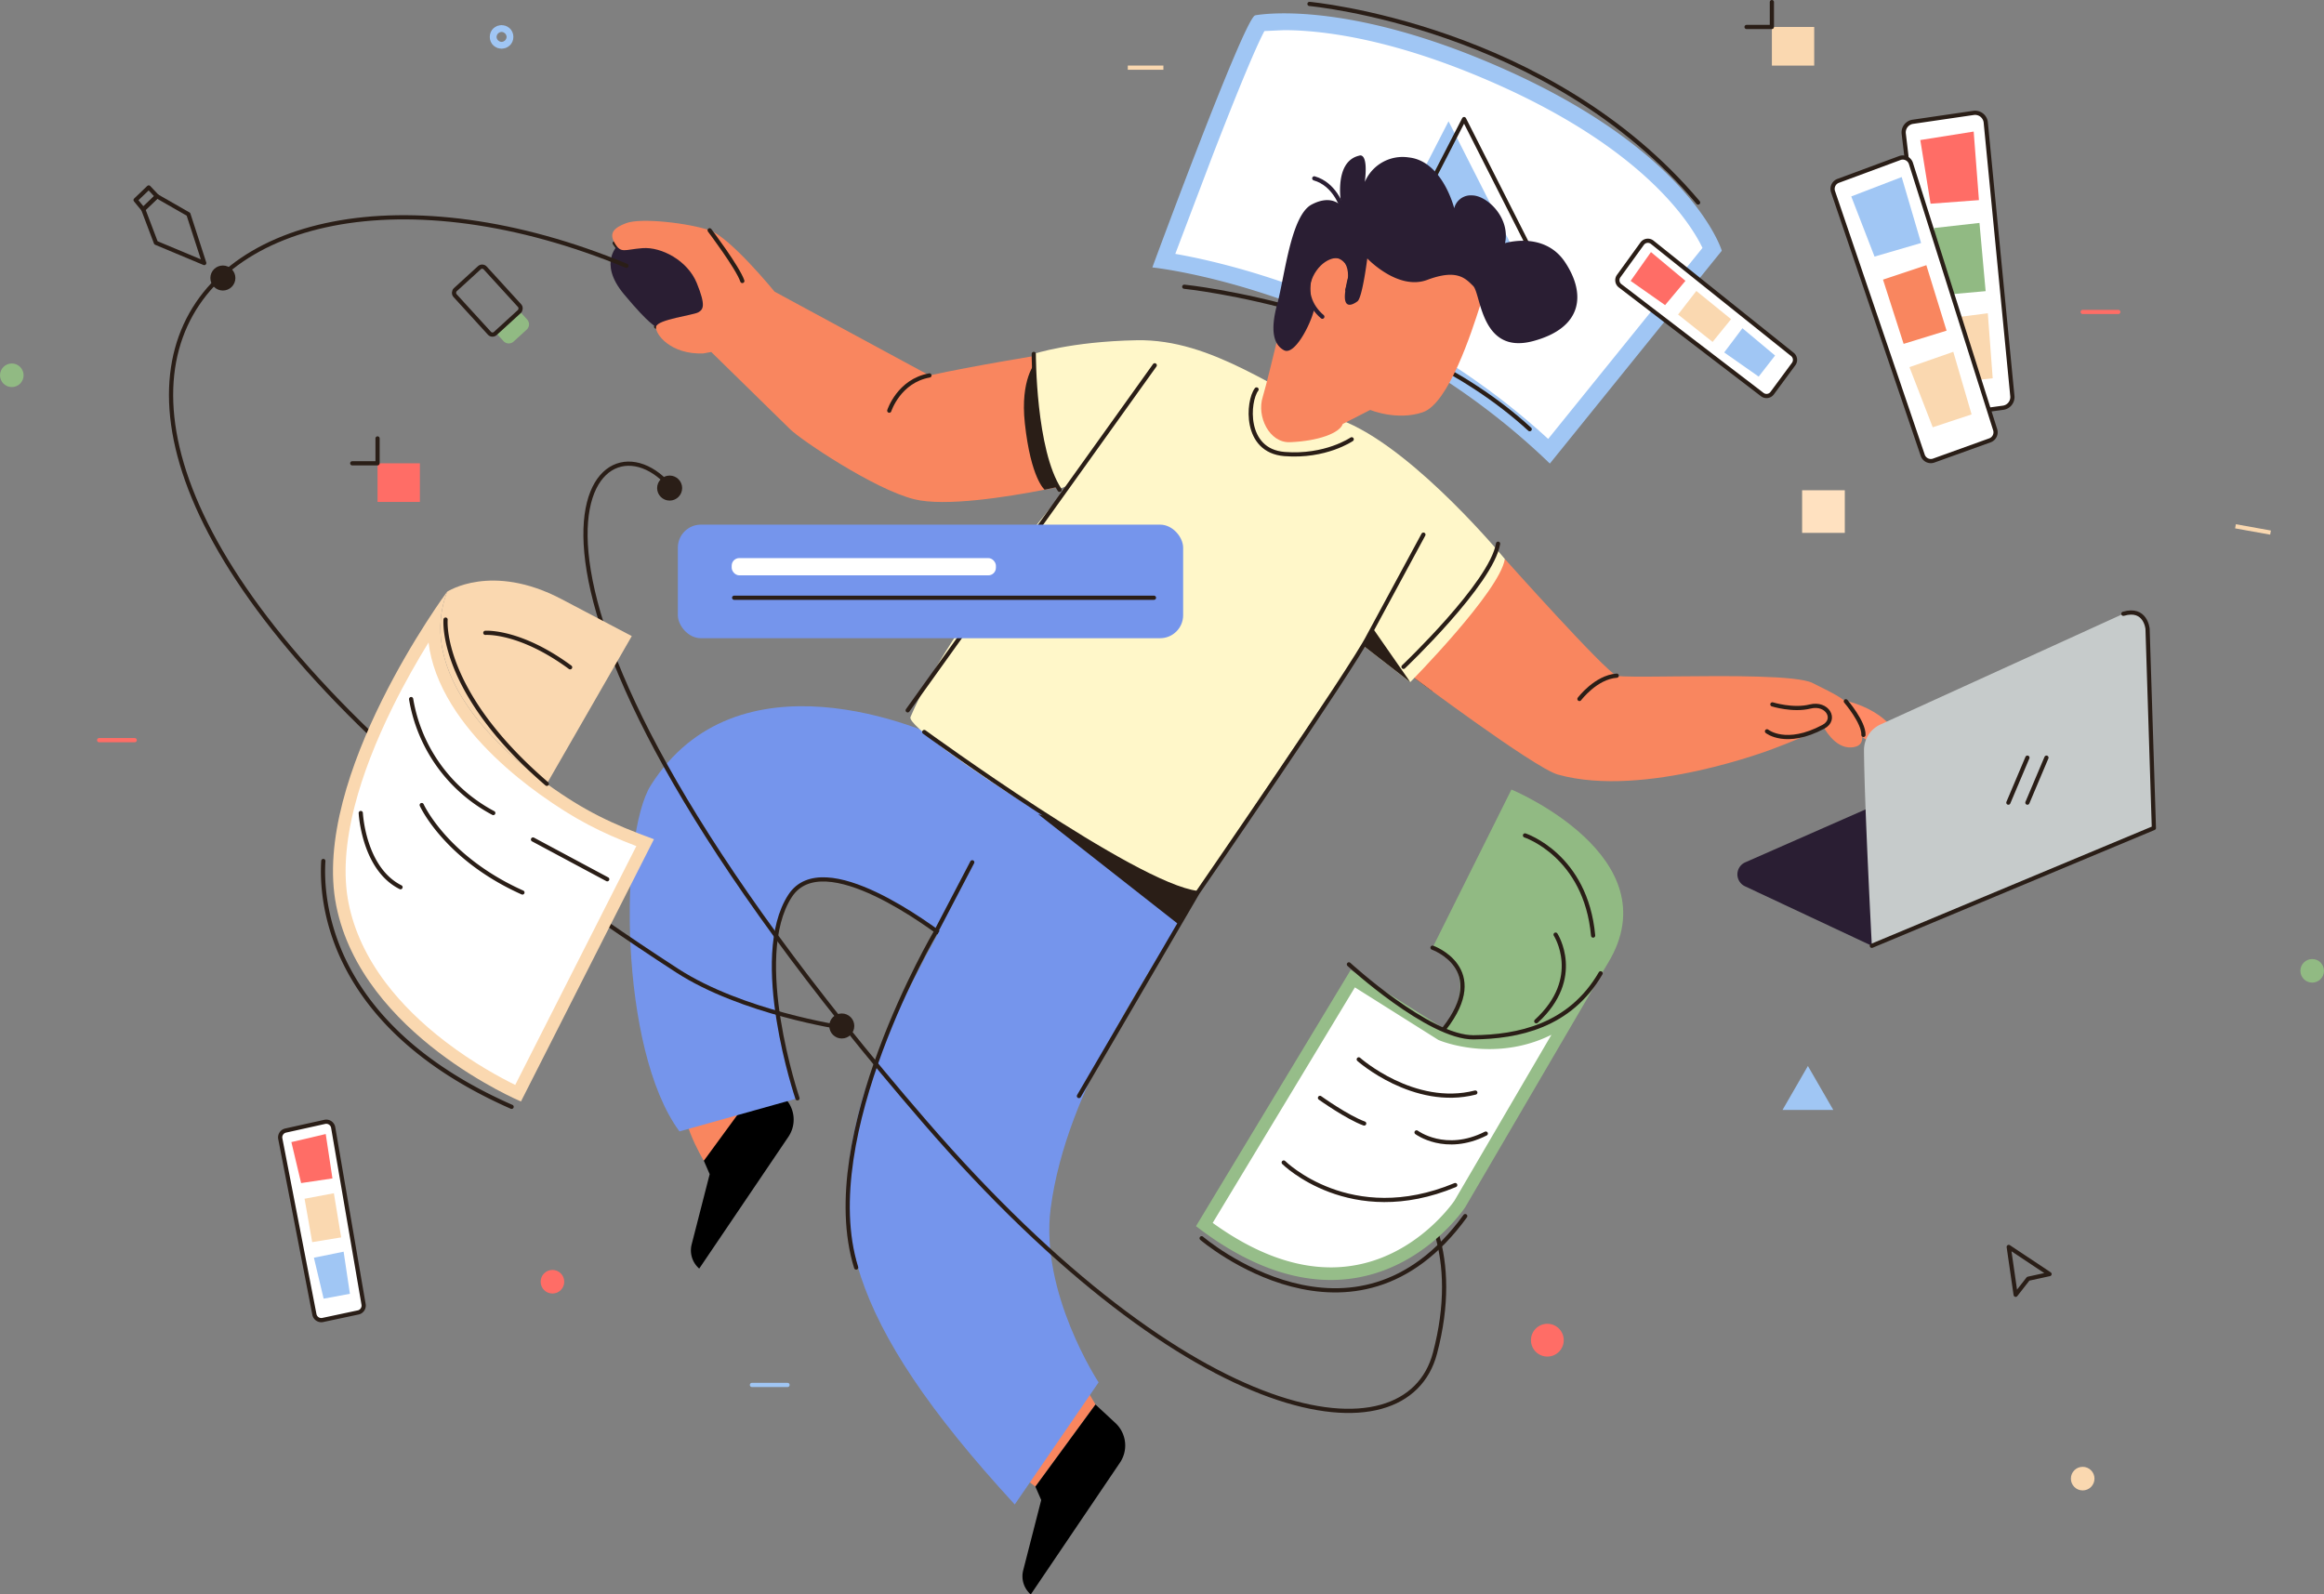 <svg xmlns="http://www.w3.org/2000/svg" width="553.224" height="379.62"><rect width="100%" height="100%" fill="#808080" stroke="none"/><g fill="#fff"><path d="M368.747 107.425c-21.988-20.683-46.048-31.966-62.533-37.819-9.559-3.394-17.643-5.364-22.743-6.419a122.898 122.898 0 0 0-6.417-1.163l9.857-26.02 8.121-20.311c1.268-3.015 2.341-5.448 3.19-7.232.818-1.72 1.294-2.551 1.541-2.938.924-.13 2.915-.346 5.902-.346 4.078 0 10.833.413 19.85 2.382 10.203 2.227 21.127 5.944 32.467 11.047 9.87 4.442 18.642 9.402 26.073 14.744 5.931 4.263 11.024 8.777 15.138 13.415 3.652 4.117 5.84 7.572 7.033 9.745a29.24 29.24 0 0 1 1.371 2.816l-38.851 48.099z"/><path d="m305.666 7.178-4.674.213c-.647 1.207-1.949 3.894-4.409 9.778-2.145 5.13-4.847 11.905-8.03 20.135l-8.776 23.141a135.95 135.95 0 0 1 4.1.785c5.16 1.067 13.341 3.06 23.007 6.492 16.272 5.778 39.85 16.792 61.654 36.78l36.734-45.478a31.66 31.66 0 0 0-.924-1.78c-1.17-2.096-3.314-5.431-6.88-9.411-4.027-4.494-9.007-8.874-14.799-13.017-7.275-5.203-15.856-10.043-25.506-14.386-11.214-5.046-22.005-8.719-32.073-10.917-8.843-1.93-15.443-2.336-19.423-2.336m0-4c9.145 0 27.212 1.939 53.138 13.605 44.237 19.907 51.067 42.912 51.067 42.912l-40.932 50.675c-42.88-41.418-94.628-46.697-94.628-46.697s21.801-59.128 24.461-60.015c0 0 2.342-.48 6.894-.48z" fill="#a0c6f4"/></g><path d="M281.909 68.267s50.883 5.139 82.236 33.922" fill="none" stroke="#2a1e17" stroke-linecap="round" stroke-linejoin="round"/><path d="m325.845 65.785 18.982-36.91 19.51 38.492z" fill="#a0c6f4"/><g fill="none" stroke="#2a1e17" stroke-linejoin="round"><path d="m329.538 65.258 18.982-36.91 19.51 38.492z"/><path d="M311.72.936s57.051 5.139 92.515 47.285" stroke-linecap="round"/></g><path d="m340.869 164.502-5.189-3.848c.868-1.158 14.6-15.786 22.547-27.571 0 0-16.077 32.362-17.358 31.419z" fill="#2a1e17"/><path d="M146.334 57.89c1.529 2.549 2.208 1.529 6.625 1.189s10.7 2.888 12.912 8.324 1.529 6.286.34 6.965-9.683 1.7-10.024 3.4" fill="none" stroke="#2a1e17" stroke-linecap="round" stroke-linejoin="round"/><path d="m260.783 334.396-3.958-6.689-14.042 23.4 3.686 2.835zm-93.236-58.035s-7.276-11.83-4.155-17.627l23.212 2.483z" fill="#f9865f"/><path d="m167.547 276.36 1.391 3.195-4.289 16.723a5.725 5.725 0 0 0 1.8 5.756l21.228-31.38a7.3 7.3 0 0 0-1.078-9.437l-4.744-4.406z"/><path d="M156.187 77.767c6.649-.158 15.072-.579 13.387-5.633s-8-17.69-22.323-13.9c0 0-5.054 4.211 1.264 11.793s7.672 7.74 7.672 7.74z" fill="#2a1e33"/><path d="M189.832 261.496s-11.347-33.5-1.746-48.212c7.925-12.14 33.815 7.606 37.362 10.267l18.525-33.455s-4.276-6-14.775-11.866-53.872-23.449-74.254 8.709c-7.533 11.885-7.649 62.889 6.8 82.435z" fill="#7595ec"/><path d="M189.833 261.497s-11.347-33.5-1.746-48.212c7.925-12.14 33.815 7.606 37.362 10.267" fill="none" stroke="#2a1e17" stroke-linecap="round" stroke-linejoin="round"/><path d="M243.973 190.097c-8.425 8.868-33.4 52.071-39.02 72.72-7.513 27.62-4.687 50.526 36.607 95.38l19.96-29.074s-14.034-21.312-11.414-41.403c3.791-29.063 24.473-57.242 34.937-75.116z" fill="#7595ec"/><path d="m247.144 193.852 33.2 26.06 9.922-15.087z" fill="#2a1e17"/><path d="M437.855 166.452q7.767 1.664 11.835 5.917c2.712 2.836 1.48 4.315.493 5.178s-4.808-.123-8.136-3.082-4.192-8.013-4.192-8.013z" fill="#ff8a66"/><path d="M335.68 160.653c.868-1.158 14.6-15.786 22.547-27.571 0 0 24.025 26.92 26.631 27.789.969.323 6.859.245 14.174.169 12.361-.127 28.793-.251 32.43 1.567 5.79 2.895 9.263 4.342 10.711 8.394s2.017 6.7-1.448 6.947c-4.052.29-6.658-4.921-6.658-4.921s-3.311 2-11.868 5.211c0 0-30.786 11.952-51.366 6.172-5.621-1.578-35.153-23.757-35.153-23.757zM149.052 53.132c-2.643 1.007-4.248 2.209-2.718 4.758s2.208 1.529 6.625 1.189 10.7 2.888 12.912 8.324 1.529 6.286.34 6.965-9.683 1.7-10.024 3.4 3.443 6.713 11.257 6.374l1.868-.34 18.813 18.429c2.378 2.378 19.858 14.221 29.487 16.627 7.319 1.83 22.144-.53 31.054-2.268 4.327-.845 7.26-1.542 7.26-1.542s-6.686-12.044-8.046-30.561c0 0-16 2.569-26.626 4.9l-36.867-19.946s-10.533-12.911-15.46-14.61-16.307-3.057-19.875-1.699z" fill="#f9865f"/><path d="m248.667 116.59 7.26-1.542s-8.089-10.2-9.447-28.712c0 0-3.657 3.94-2.519 14.428 1.428 13.179 4.706 15.826 4.706 15.826z" fill="#2a1e17"/><path d="M246.088 84.261s.224 22.629 6.286 32.068l2.175-.869s-28.57 33.422-37.81 55.261c-1.513 3.574 59.317 42.43 68.3 41.885 0 0 29.637-45.234 39.774-58.642l10.893 8.442s21.368-21.639 22.516-29.323c0 0-20.638-25.114-37.523-32.467s-31.973-19.949-50.109-19.608c-15.697.295-24.502 3.253-24.502 3.253z" fill="#fff7c9"/><path d="m335.711 162.406-10.889-8.442 1.735-4.729z" fill="#2a1e17"/><path d="M352.281 72.927c-1.907 5.933-7.415 23.094-13.559 25.213s-12.542-.542-12.542-.542l-6.545 3.349c-.73 2.191-5.9 4.077-12.566 4.334-4.939.19-7.947-6.152-6.484-10.744.67-2.107 3.178-12.5 3.178-12.5s5.3-19.493 10.169-23.518 9.453-8.013 22.459-2.754c19.916 8.052 15.89 17.162 15.89 17.162z" fill="#f9865f"/><path d="M312.8 73.772c-.875 3.642-4.663 10.928-7.14 9.617s-3.352-4.663-1.6-11.075 3.205-20.983 8.16-23.606 7.139.437 7.139.437-2.185-10.637 4.226-12.094c0 0 2.185-1.02 1.312 6.266a9.76 9.76 0 0 1 10.491-5.829c8.015.875 10.784 12.094 10.784 12.094a4.04 4.04 0 0 1 4.225-3.06c3.643 0 9.18 5.391 7.868 11.365 0 0 9.323-2.918 14.281 4.518s4.371 15.591-7.578 18.8c-12.493 3.353-12.385-11.22-14.28-13.114s-3.934-4.08-10.929-1.457-14.279-5.1-14.279-5.1-1.166 9.325-2.332 10.2-3.5 2.04-2.914-2.332 1.312-3.934.874-5.1-2.409-4.843-6.558-1.6c-4.665 3.639-1.75 11.07-1.75 11.07z" fill="#2a1e33"/><path d="M314.783 75.404c-2.779-2.335-4.706-6.449-2.26-10.562s6.448-4.67 7.671-3.113 1.7 4.181.546 7.293" fill="none" stroke="#2a1e33" stroke-linecap="round" stroke-linejoin="round"/><path d="m246.47 353.945 1.391 3.195-4.288 16.725a5.725 5.725 0 0 0 1.8 5.756l21.228-31.38a7.3 7.3 0 0 0-1.078-9.437l-4.744-4.405z"/><g fill="none" stroke-linecap="round" stroke-linejoin="round"><path d="M319.357 49.146s-1.625-5.287-6.5-6.679" stroke="#2a1e33"/><path d="m216.073 169.125 58.81-82.151m24.24 5.748c-2.118 2.755-3.084 14.61 6.666 15.38s15.98-3.513 15.98-3.513M168.928 54.832s6.722 8.9 7.779 12.067M420.63 174.117s4.492 3.7 13.436-1.088c3.244-1.735.935-5.841-3.171-4.814s-8.981-.513-8.981-.513m17.481-.736s4.31 5.027 4.192 8.013m-67.606-8.561s3.9-5.193 8.876-5.547M211.692 97.774s2.275-7.086 9.563-8.387M231.441 205.3l-8.694 16.632s-28.667 48.513-18.94 79.853m53.031-40.828 28.206-48.35s36.968-53.618 40.751-61.183l13.046-24.135m-118.83 46.986s50.158 36.569 65.032 38.331M246.088 84.261s-.045 22.95 6.142 32.359m104.386 12.826c-1.575 9.458-22.516 29.323-22.516 29.323" stroke="#2a1e17"/></g><circle fill="#2a1e17" cx="200.385" cy="244.273" r="2.979"/><g fill="none" stroke="#2a1e17" stroke-linejoin="round"><path d="m479.822 308.273-1.646-11.391 9.717 6.46-5.085 1.109z"/><path d="M157.568 113.796c-18.412-16.247-48.84 24.266 62.5 153.215 64.226 74.385 114.692 81.056 121.526 55.177 12.264-46.429-32.028-58.164-15.547-39.98" stroke-linecap="round"/></g><circle fill="#2a1e17" cx="159.406" cy="116.205" r="2.979"/><circle fill="none" cx="119.4" cy="8.787" r=".809" stroke="#a0c6f4" stroke-width="4"/><circle fill="#fad8b0" cx="495.779" cy="352.042" r="2.809"/><path d="m445.59 225.185-30.2-14.171a3.134 3.134 0 0 1 .069-5.707l56.179-24.719a3.136 3.136 0 0 1 2.5-.011l38.593 16.563z" fill="#2a1e33"/><path d="M443.72 178.612c.077 12.5 1.87 46.572 1.87 46.572l67.142-28.045-1.51-47.416a4.078 4.078 0 0 0-5.766-3.581l-57.807 26.342a6.7 6.7 0 0 0-3.929 6.128z" fill="#c6cbcb"/><path d="m445.591 225.184 67.138-28.045-1.506-47.42s-.446-5.178-5.766-3.581m-27.37 44.964 4.533-10.714m-.001 10.714 4.533-10.714" fill="none" stroke="#2a1e17" stroke-linecap="round" stroke-linejoin="round"/><g fill="#ff6d66"><circle cx="131.509" cy="305.164" r="2.809"/><circle cx="368.345" cy="319.08" r="3.903"/></g><path d="M428.99 116.716h10.163v10.163H428.99z" fill="#ffe1c0"/><path d="m430.367 253.796 3.021 5.232 3.02 5.232h-12.082l3.021-5.232z" fill="#a0c6f4"/><path d="m385.663 68.039 33.839 25.9a1.67 1.67 0 0 0 2.36-.335l5.11-6.925a1.67 1.67 0 0 0-.3-2.3l-33.357-26.691a1.67 1.67 0 0 0-2.4.325l-5.587 7.72a1.67 1.67 0 0 0 .335 2.306z" fill="#fff" stroke="#2a1e17" stroke-linejoin="round"/><path d="m388.168 66.883 8.206 5.758 4.842-5.779-8.208-6.846z" fill="#ff6d66"/><path d="m399.463 74.886 8.217 6.519 4.4-5.419-8.272-6.712z" fill="#fad8b0"/><path d="m410.445 83.911 8.206 5.758 3.904-5.022-7.773-6.5z" fill="#a0c6f4"/><path d="m453.182 31.83 7.71 64.8a2.56 2.56 0 0 0 2.889 2.234l13.056-1.788a2.56 2.56 0 0 0 2.2-2.784l-6.329-65.125a2.56 2.56 0 0 0-2.918-2.285l-14.439 2.112a2.56 2.56 0 0 0-2.169 2.836z" fill="#fff" stroke="#2a1e17" stroke-linejoin="round"/><path d="m457.125 33.345 2.444 15.157 11.514-.857-1.252-16.32z" fill="#ff6d66"/><path d="m460.404 54.29 1.62 15.981 10.651-.952-1.467-16.246z" fill="#91ba83"/><path d="m462.226 75.98 2.444 15.157 9.687-1.074-1.161-15.479z" fill="#fad8b0"/><path d="m436.349 45.627 21.354 62.767a2.035 2.035 0 0 0 2.618 1.26l13.374-4.814a2.038 2.038 0 0 0 1.251-2.53l-20.051-63.389a2.036 2.036 0 0 0-2.649-1.295l-14.677 5.436a2.04 2.04 0 0 0-1.22 2.565z" fill="#fff" stroke="#2a1e17" stroke-linejoin="round"/><path d="m440.686 46.77 5.542 14.317 11.084-3.233-4.619-15.7z" fill="#a0c6f4"/><path d="m448.248 66.576 4.908 15.295 10.22-3.147-4.813-15.586z" fill="#f9865f"/><path d="m454.541 87.412 5.542 14.317 9.252-3.065-4.355-14.9z" fill="#fad8b0"/><rect fill="#7595ec" width="120.287" height="27.041" x="161.36" y="124.909" rx="5.484"/><rect fill="#fff" width="62.9" height="4.115" x="174.176" y="132.87" rx="1.812"/><path d="M174.764 142.316h99.935" fill="none" stroke="#2a1e17" stroke-linecap="round" stroke-linejoin="round"/><path d="m123.634 74.042 1.856 2.032a1.7 1.7 0 0 1-.109 2.4l-3.123 2.852a1.7 1.7 0 0 1-2.4-.109l-1.856-2.032 5.632-5.144z" fill="#91ba83"/><rect fill="none" width="14.116" height="9.731" stroke="#2a1e17" stroke-linejoin="round" rx=".98" transform="rotate(-132.4 76.242 14.194)"/><path d="M89.876 110.305h10.076v9.199H89.876z" fill="#ff6d66"/><path d="M89.876 104.385v5.92h-6.027" fill="none" stroke="#2a1e17" stroke-linecap="round" stroke-linejoin="round"/><path d="M421.793 6.42h10.076v9.199h-10.076z" fill="#fad8b0"/><path d="M421.792.5v5.92h-6.027M149.117 63.285c-104.447-43.3-184.854 40.086 12.031 167.773 15.5 10.055 39.279 13.582 39.279 13.582" fill="none" stroke="#2a1e17" stroke-linecap="round" stroke-linejoin="round"/><circle fill="#2a1e17" cx="53.055" cy="66.194" r="2.979"/><g fill="none" stroke="#2a1e17" stroke-linejoin="round"><path d="m34.102 49.847 3.259-3.129 7.493 4.287 3.766 11.621-11.5-4.813z"/><path d="m37.361 46.718-3.259 3.129-1.825-2.216 3.129-3z"/></g><path d="m66.725 271.119 8.118 41.833a1.67 1.67 0 0 0 1.988 1.316l8.418-1.789a1.67 1.67 0 0 0 1.3-1.917l-7.235-42.111a1.67 1.67 0 0 0-2.009-1.348l-9.3 2.065a1.67 1.67 0 0 0-1.28 1.951z" fill="#fff" stroke="#2a1e17" stroke-linejoin="round"/><path d="m69.365 271.922 2.316 9.754 7.458-1.109-1.6-10.569z" fill="#ff6d66"/><path d="m72.501 285.406 1.819 10.33 6.891-1.129-1.732-10.51z" fill="#fad8b0"/><path d="m74.725 299.445 2.316 9.754 6.257-1.162-1.5-10.025z" fill="#a0c6f4"/><path d="M130.168 186.622c-15.3-11.018-30.34-28.14-23.744-45.728 0 0 10.552-7.035 27.261 1.758l16.708 8.794z" fill="#fad8b0"/><g fill="#fff"><path d="M123.322 260.291c-2.893-1.35-10.329-5.074-18.135-11.043-5.815-4.447-10.696-9.252-14.508-14.281-4.725-6.236-7.809-12.837-9.166-19.621-1.358-6.791-.853-14.855 1.5-23.97 1.903-7.37 5.01-15.425 9.234-23.942 3.928-7.92 8.11-14.781 11.121-19.409-.378 6.145 1.439 12.501 5.438 18.983 5.581 9.045 14.22 16.32 20.485 20.83 8.82 6.351 15.29 9.432 24.279 12.797l-30.249 59.658z"/><path d="M102.015 152.967c-2.577 4.182-5.58 9.396-8.444 15.176-4.172 8.417-7.237 16.368-9.11 23.632-2.291 8.884-2.788 16.716-1.476 23.277 1.31 6.548 4.293 12.933 8.866 18.977 3.721 4.917 8.495 9.622 14.19 13.984 6.729 5.154 13.186 8.616 16.607 10.293l28.831-56.861c-8.318-3.192-14.627-6.316-23.063-12.391-6.375-4.59-15.174-12.004-20.885-21.259-3.095-5.016-4.935-9.971-5.516-14.828m4.41-12.076c-6.596 17.588 8.44 34.71 23.744 45.728 9.181 6.611 15.608 9.564 25.502 13.192l-31.657 62.436S86.2 246.418 80.044 215.64s26.382-74.748 26.382-74.748z" fill="#fad8b0"/></g><path d="M97.868 166.443a37.73 37.73 0 0 0 19.555 27.126m9.463 6.307 17.663 9.462m-44.158-17.663s5.678 12.617 23.971 20.818m-38.48-18.924s.63 13.247 9.462 17.663m10.725-63.714s-1.638 17.012 24.1 39.1m-14.638-35.946s8.2-.63 20.187 8.2M76.966 204.99c-.527 8.437.527 39.02 44.819 58.53" fill="none" stroke="#2a1e17" stroke-linecap="round" stroke-linejoin="round"/><path d="m359.797 187.975-18.787 37.653s12.743 4.688 2.781 19.3c0 0 23.552 9.766 38.962-15.6s-22.956-41.353-22.956-41.353z" fill="#91ba83"/><g fill="#fff"><path d="M316.801 303.247c-9.599 0-19.725-3.933-30.115-11.695l35.349-58.556 20.957 13.197.107.068.117.049c.193.08 4.808 1.962 11.336 1.962 5.461 0 12.409-1.328 19.108-6.366l-26.16 44.756c-.254.373-3.036 4.383-8.012 8.331-3.03 2.404-6.272 4.318-9.636 5.687a34.47 34.47 0 0 1-13.052 2.566z"/><path d="m322.53 235.08-33.851 56.075c9.738 7.031 19.189 10.592 28.123 10.592a32.96 32.96 0 0 0 12.429-2.432c3.223-1.305 6.334-3.133 9.247-5.433 4.718-3.725 7.41-7.521 7.755-8.022l23.086-39.497c-5.282 2.626-10.464 3.409-14.766 3.409-6.823 0-11.706-1.992-11.911-2.077l-.235-.097-19.878-12.518m60.224-5.758-33.981 58.138s-23.535 35.716-64.068 4.471l36.836-61.019 22.25 14.012s23.552 9.766 38.962-15.602z" fill="#96bd89"/></g><g fill="none"><g stroke="#2a1e17" stroke-linecap="round" stroke-linejoin="round"><path d="M341.01 225.628s14.013 4.947 2.781 19.3m-22.686-15.323s19.087 17.482 29.653 17.365 22.957-2.634 30.266-15.238m-57.577 20.49s13.1 11.634 27.751 7.9m-13.99 9.485s6.873 5.152 16.482.281m-48.104 6.892s15.86 15.773 40.827 5.37"/><path d="M314.217 261.392s6.471 4.627 10.525 6.1m38.282-68.588s14.481 4.736 16.215 23.842m-8.931-.231s6.667 10.317-4.6 20.634m-79.661 51.663s36.36 31.141 62.748-5.273"/></g><path d="M23.597 176.222h8.476m463.706-101.95h8.476" stroke="#ff6d66" stroke-linecap="round" stroke-linejoin="round"/><path d="M268.468 16.114h8.476m255.209 109.189 8.343 1.499" stroke="#fad8b0" stroke-miterlimit="10"/><path d="M178.996 329.738h8.476" stroke="#a0c6f4" stroke-linecap="round" stroke-linejoin="round"/></g><g fill="#91ba83"><circle cx="550.414" cy="231.141" r="2.809"/><circle cx="2.809" cy="89.348" r="2.809"/></g></svg>